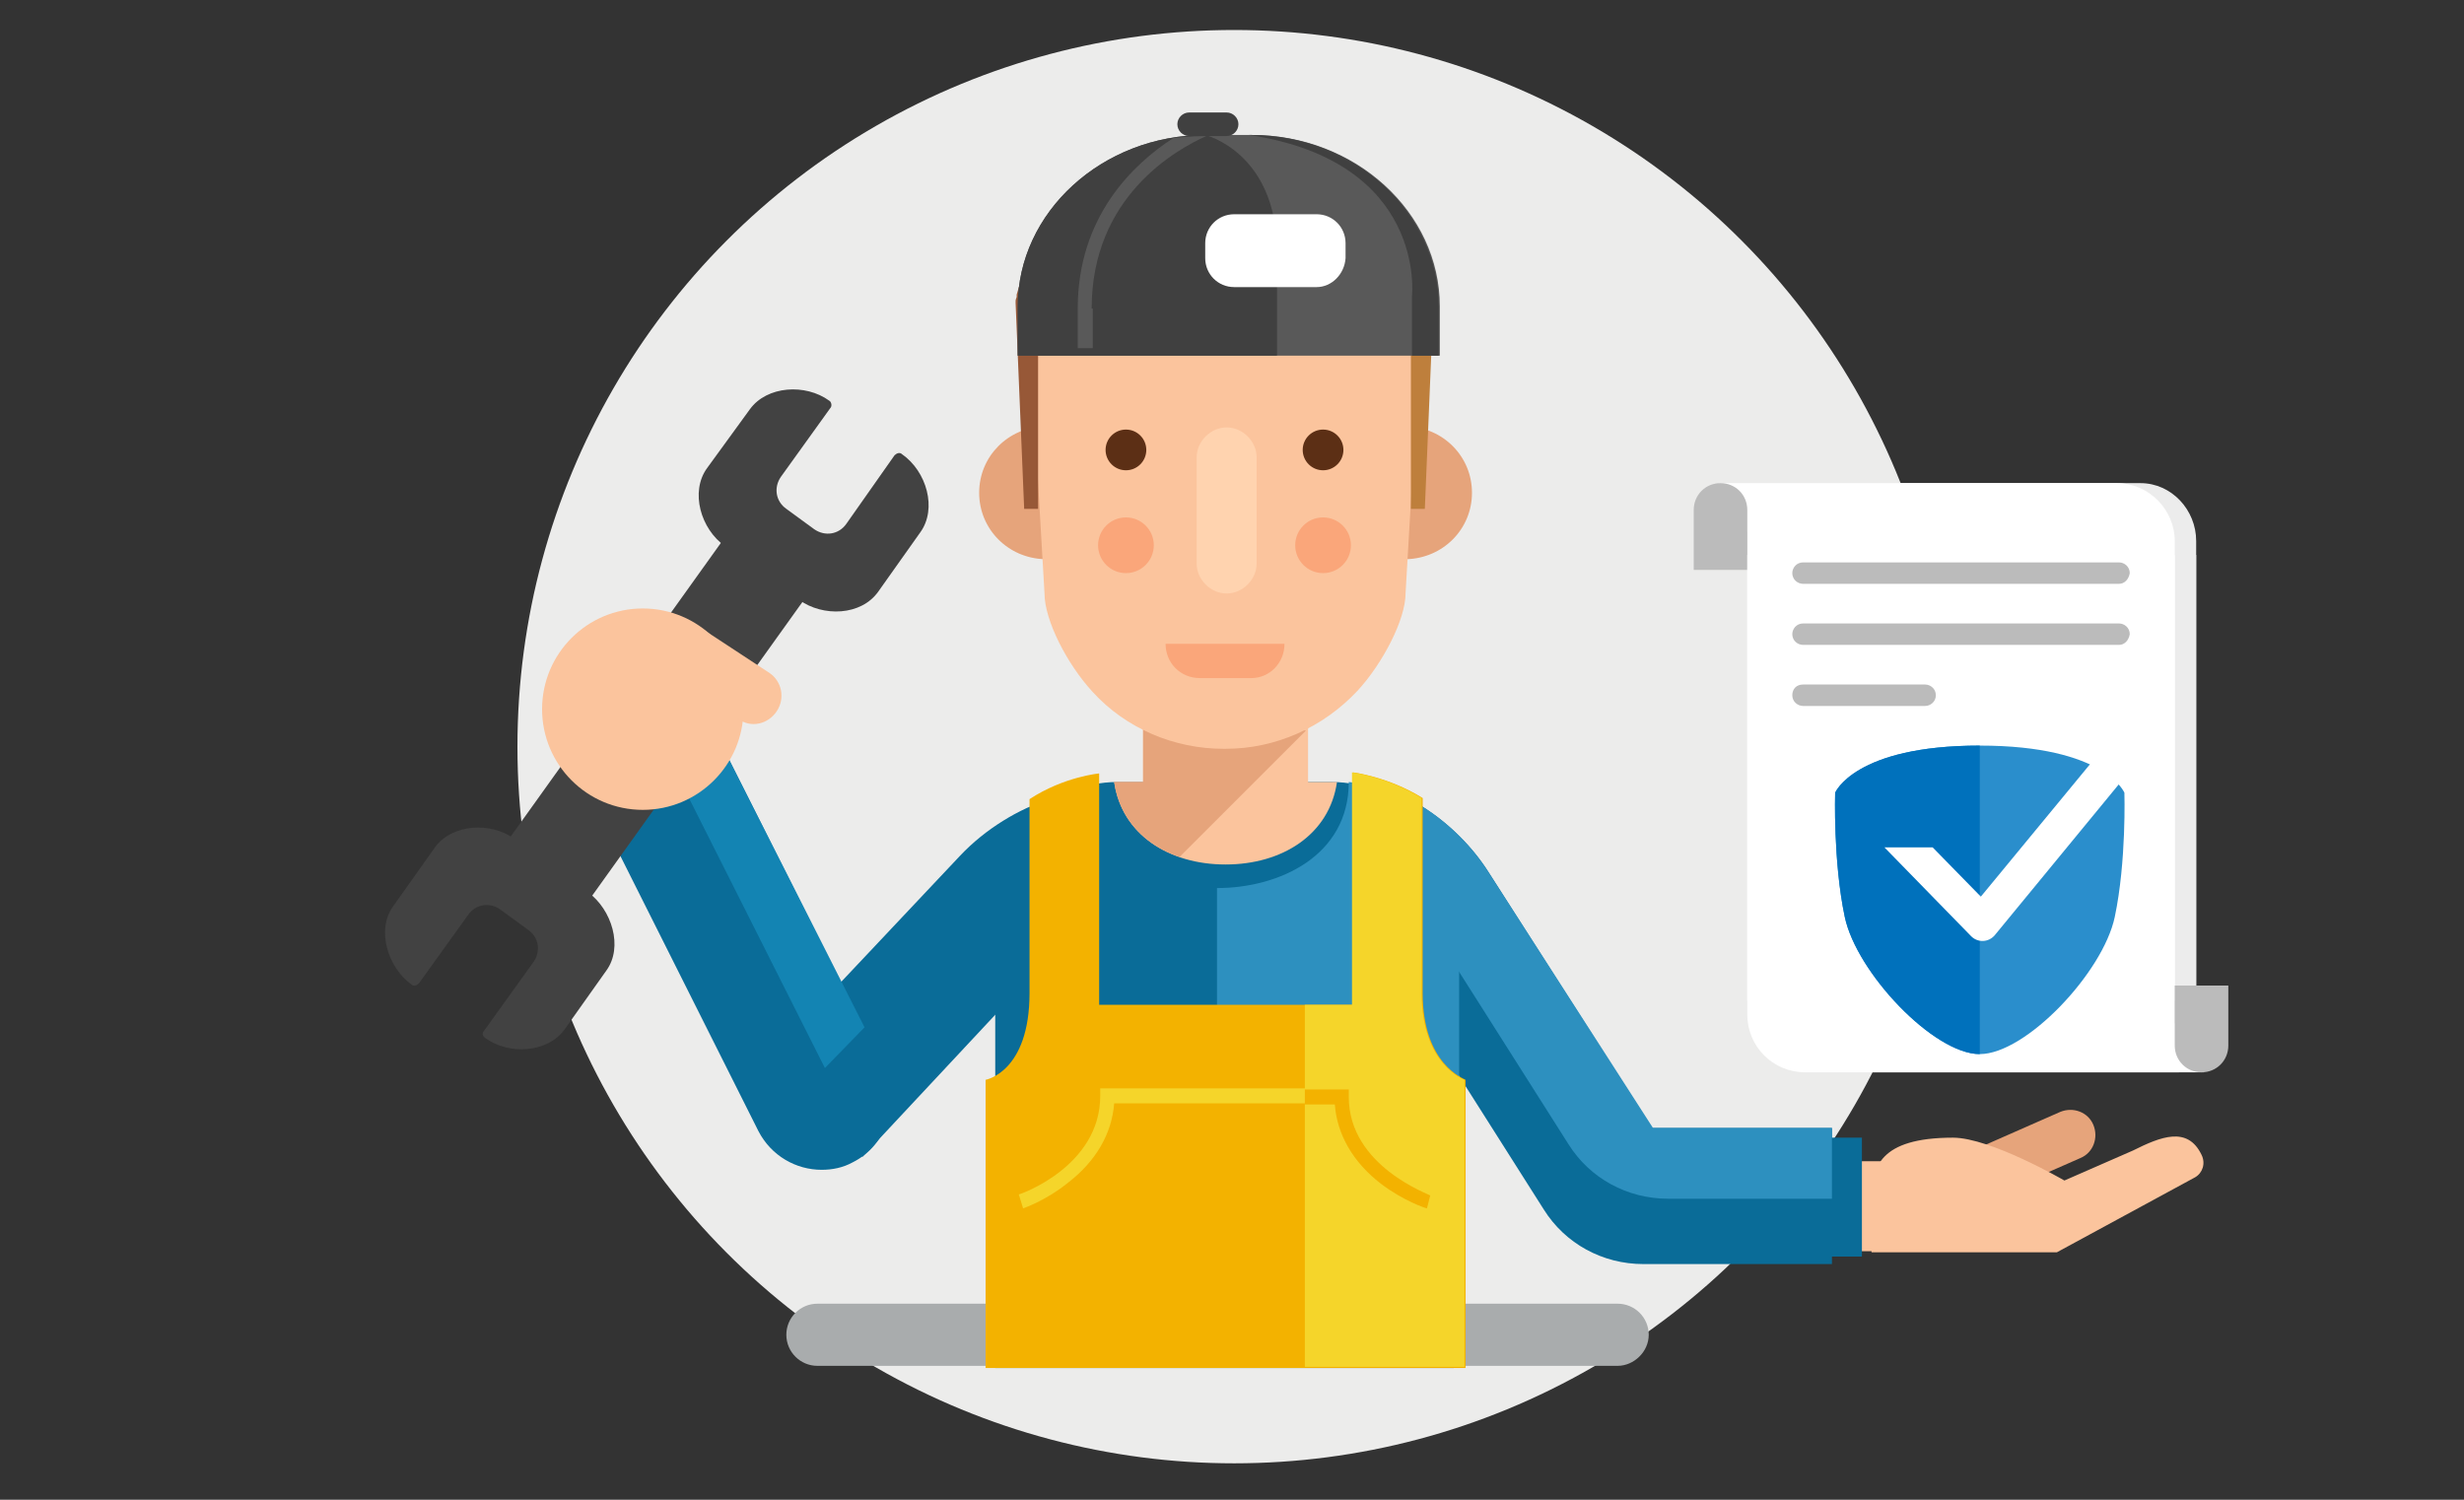 <?xml version="1.0" encoding="utf-8"?>
<!-- Generator: Adobe Illustrator 19.0.0, SVG Export Plug-In . SVG Version: 6.00 Build 0)  -->
<svg version="1.1" baseProfile="tiny" xmlns="http://www.w3.org/2000/svg" xmlns:xlink="http://www.w3.org/1999/xlink" x="0px"
	 y="0px" viewBox="0 0 230 140" xml:space="preserve">
<rect x="0" y="0" width="230" height="140" fill="#333333" stroke="none"/>
<g id="Layer_2">
</g>
<g id="Layer_1">
</g>
<g id="Layer_6">
</g>
<g id="Layer_5">
</g>
<g id="Layer_7">
</g>
<g id="Layer_9">
</g>
<g id="Layer_8">
</g>
<g id="Layer_11">
</g>
<g id="Layer_12">
</g>
<g id="Layer_4">
</g>
<g id="Layer_10">
</g>
<g id="Layer_13">
</g>
<g id="Layer_15">
</g>
<g id="Layer_16">
</g>
<g id="Layer_17">
</g>
<g id="Layer_20">
</g>
<g id="Layer_19">
</g>
<g id="Layer_18">
</g>
<g id="Layer_21">
</g>
<g id="Layer_22">
	<g id="XMLID_247_">
		<circle id="XMLID_3240_" fill="#ECECEB" cx="115.2" cy="69.7" r="66.9"/>
		<g id="XMLID_2860_">
			<path id="XMLID_3206_" fill="#A9ACAD" d="M151,127.5H76.3c-1.6,0-2.9-1.3-2.9-2.9s1.3-2.9,2.9-2.9H151c1.6,0,2.9,1.3,2.9,2.9
				S152.5,127.5,151,127.5z"/>
			<g id="XMLID_3145_">
				<path id="XMLID_3205_" fill="#ECECEC" d="M199.8,45.1h-36.1l2.6,4.6v43.7H205V53.2v-2.7C205,47.6,202.7,45.1,199.8,45.1z"/>
				<path id="XMLID_3204_" fill="#ECECEC" d="M205.7,96.7l-0.7-1.2V51.8h-38.8v42.9c0,3,2.4,5.4,5.3,5.4h31.9
					C204,98.9,204.8,97.7,205.7,96.7z"/>
				<g id="XMLID_3201_">
					<path id="XMLID_3203_" fill="#FFFFFF" d="M197.6,45.1h-37.2l2.7,4.6v43.7H203V53.2v-2.7C203,47.6,200.6,45.1,197.6,45.1z"/>
					<path id="XMLID_3202_" fill="#BBBBBB" d="M163.1,53.2v-5.6c0-1.4-1.1-2.5-2.5-2.5s-2.5,1.1-2.5,2.5v5.6H163.1z"/>
				</g>
				<g id="XMLID_3198_">
					<path id="XMLID_3200_" fill="#FFFFFF" d="M168.5,100.1h37.2l-2.7-4.6V51.8h-39.9V92v2.7C163.1,97.7,165.5,100.1,168.5,100.1z"
						/>
					<path id="XMLID_3199_" fill="#BBBBBB" d="M203,92v5.6c0,1.4,1.1,2.5,2.5,2.5c1.4,0,2.5-1.1,2.5-2.5V92H203z"/>
				</g>
				<g id="XMLID_3179_">
					<path id="XMLID_3182_" fill="#BBBBBB" d="M197.8,54.5h-29.5c-0.5,0-1-0.4-1-1c0-0.5,0.4-1,1-1h29.5c0.5,0,1,0.4,1,1
						C198.7,54.1,198.3,54.5,197.8,54.5z"/>
					<path id="XMLID_3181_" fill="#BBBBBB" d="M197.8,60.2h-29.5c-0.5,0-1-0.4-1-1c0-0.5,0.4-1,1-1h29.5c0.5,0,1,0.4,1,1
						C198.7,59.8,198.3,60.2,197.8,60.2z"/>
					<path id="XMLID_3180_" fill="#BBBBBB" d="M179.7,65.9h-11.4c-0.5,0-1-0.4-1-1s0.4-1,1-1h11.4c0.5,0,1,0.4,1,1
						S180.2,65.9,179.7,65.9z"/>
				</g>
			</g>
		</g>
		<g id="XMLID_235_">
			<path id="XMLID_240_" fill="#2A8ECC" d="M198.3,74c0,0-1.8-4.4-13.5-4.4c-11.7,0-13.5,4.4-13.5,4.4s-0.2,6.4,0.9,11.6
				c1.1,5.2,8.3,12.8,12.6,12.8c4.3,0,11.5-7.6,12.6-12.8C198.5,80.4,198.3,74,198.3,74z"/>
			<g id="XMLID_237_">
				<path id="XMLID_239_" fill="#0071BC" d="M184.8,69.6c-11.7,0-13.5,4.4-13.5,4.4s-0.2,6.4,0.9,11.6c1.1,5.2,8.3,12.8,12.6,12.8
					C184.8,98.4,184.8,69.6,184.8,69.6z"/>
			</g>
			<path id="XMLID_236_" fill="#FFFFFF" d="M197.1,68.9l-12.2,14.8l-4.5-4.6h-4.5l8.1,8.3c0.6,0.6,1.6,0.6,2.2-0.1L199.6,71
				L197.1,68.9z"/>
		</g>
		<g id="XMLID_2263_">
			<g id="XMLID_2316_">
				<g id="XMLID_2317_">
					<g id="XMLID_2325_">
						<path id="XMLID_2326_" fill="#0A6C98" d="M104.4,75.1c-2.3-2.6-10-0.3-14.8,4.8L73.2,97.3l7.3,10.7l19.9-21.3
							C103.1,84.4,106.7,77.7,104.4,75.1z"/>
					</g>
					<g id="XMLID_2318_">
						<g id="XMLID_2320_">
							<path id="XMLID_2324_" fill="#E6A47B" d="M183.6,110.2c-0.5-1.2,0-2.6,1.2-3.1l7.5-3.3c1.2-0.5,2.6,0,3.1,1.2
								c0.5,1.2,0,2.6-1.2,3.1l-7.5,3.3C185.5,111.9,184.1,111.4,183.6,110.2z"/>
							<rect id="XMLID_2323_" x="170.2" y="108.4" fill="#FBC49D" width="8.7" height="8.4"/>
							<path id="XMLID_2322_" fill="#FBC49D" d="M204.9,109.9c0.7-0.4,1-1.3,0.6-2.1c-1.3-2.7-3.8-1.7-6.4-0.4l-6.4,2.8
								c0,0-6.9-4-10.4-4c-7,0-7.4,2.9-7.6,5.1c-0.2,0.9,0,5.6,0,5.6c8.2,0,17.3,0,17.3,0L204.9,109.9z"/>
							<rect id="XMLID_2321_" x="170.3" y="106.2" fill="#0A6C98" width="3.5" height="11.1"/>
						</g>
						<path id="XMLID_2319_" fill="#0A6C98" d="M154.2,105.3L139,81.5c-3.7-5.9-10.9-9.6-13.6-7.5c-2.8,2.1-0.4,9.3,1.7,12.1
							l17,26.8c2,3.2,5.5,5.1,9.3,5.1H171l0-12.7L154.2,105.3z"/>
					</g>
				</g>
			</g>
			<path id="XMLID_2315_" fill="#2D90BF" d="M139,81.5c-3.2-5.1-9-8.6-12.3-8c0.5,2.5,1.6,5.1,2.7,6.5l17,26.8
				c2,3.2,5.5,5.1,9.3,5.1H171l0-6.6l-16.7,0L139,81.5z"/>
			<g id="XMLID_2312_">
				<g id="XMLID_2313_">
					<path id="XMLID_2314_" fill="#0A6C98" d="M135.7,127.7V84.9c0-6.6-5.1-11.9-11.4-11.9h-20c-6.3,0-11.4,5.3-11.4,11.9v42.8
						H135.7z"/>
				</g>
			</g>
			<g id="XMLID_2310_">
				<path id="XMLID_2311_" fill="#FBC49D" d="M122.1,72.8V65h-15.4v7.8c0,0,0,0.1,0,0.2H104c0.7,4.9,5.1,7.7,10.4,7.7
					s9.7-2.8,10.4-7.7h-2.7C122.1,72.8,122.1,72.8,122.1,72.8z"/>
			</g>
			<g id="XMLID_2308_">
				<path id="XMLID_2309_" fill="#2D90BF" d="M125.9,73c0,6.9-6.5,9.9-12.3,9.9V108h22.6V84.9C136.2,78.7,132,73.6,125.9,73z"/>
			</g>
			<g id="XMLID_2305_">
				<path id="XMLID_2307_" fill="#F3B200" d="M132.8,92.7V74.5c-3.2-2-6.5-2.4-6.5-2.4v21.7h-23.7V72.2c0,0-3.3,0.3-6.5,2.4v18.1
					c0,7.4-4.1,8.1-4.1,8.1v26.9h44.8v-26.9C136.7,100.7,132.8,99.4,132.8,92.7z"/>
				<path id="XMLID_2306_" fill="#F5D52A" d="M136.7,127.7v-26.9c0,0-4-1.4-4-8.1V74.5c-3.2-2-6.5-2.4-6.5-2.4v21.7h-4.4v33.8H136.7
					z"/>
			</g>
			<g id="XMLID_2302_">
				<path id="XMLID_2304_" fill="#F5D52A" d="M95.5,112.8l-0.4-1.3c0.1,0,7.6-2.6,7.6-9.2v-0.7h19.2v1.4H104
					c-0.2,2.8-1.7,5.4-4.3,7.4C97.6,112.1,95.5,112.8,95.5,112.8z"/>
				<path id="XMLID_2303_" fill="#F3B200" d="M133.2,112.8c-0.1,0-2.2-0.7-4.3-2.3c-2.6-2-4.1-4.6-4.3-7.4h-2.8v-1.4h4.1v0.7
					c0,6.5,7.6,9.1,7.6,9.2L133.2,112.8z"/>
			</g>
			<path id="XMLID_2301_" fill="#E6A47B" d="M106.7,65.5v7.3c0,0,0,0.1,0,0.2H104c0.5,3.5,2.9,5.9,6.1,7l11.8-11.8L106.7,65.5z"/>
			<g id="XMLID_2284_">
				<g id="XMLID_2286_">
					<g id="XMLID_2298_">
						<path id="XMLID_2300_" fill="#E6A47B" d="M97.5,39.8c-3.4,0.1-6.1,2.8-6.1,6.2c0,3.4,2.7,6.1,6.1,6.2V39.8z"/>
						<path id="XMLID_2299_" fill="#E6A47B" d="M131.3,39.8c3.4,0.1,6.1,2.8,6.1,6.2c0,3.4-2.7,6.1-6.1,6.2V39.8z"/>
					</g>
					<path id="XMLID_2297_" fill="#FBC49D" d="M114.2,69.9c0.1,0,0.1,0,0.2,0c4.7,0,9.1-2,12.3-5.4c2.4-2.6,4.5-6.7,4.5-9.1
						l1.7-29.2H95.8l1.7,29.2c0,2.5,2.1,6.6,4.5,9.2C105.1,68,109.6,69.9,114.2,69.9z"/>
					<g id="XMLID_2290_">
						<g id="XMLID_2294_">
							<circle id="XMLID_2296_" fill="#5C2F15" cx="105.1" cy="42" r="1.9"/>
							<circle id="XMLID_2295_" fill="#FAA67A" cx="105.1" cy="50.9" r="2.6"/>
						</g>
						<g id="XMLID_2291_">
							<circle id="XMLID_2293_" fill="#5C2F15" cx="123.5" cy="42" r="1.9"/>
							<circle id="XMLID_2292_" fill="#FAA67A" cx="123.5" cy="50.9" r="2.6"/>
						</g>
					</g>
					<path id="XMLID_2289_" fill="#FFD3AF" d="M114.5,55.4c-1.5,0-2.8-1.3-2.8-2.8v-9.9c0-1.5,1.3-2.8,2.8-2.8
						c1.5,0,2.8,1.3,2.8,2.8v9.9C117.3,54.1,116,55.4,114.5,55.4z"/>
					<path id="XMLID_2288_" fill="#BE7F3C" d="M115.5,16.1c14.8,0,17.4,8.6,18.2,11.4c0,0.1,0,0.1,0,0.2c0,0.1,0.1,0.2,0.1,0.4
						c0,0.1,0,0.2,0,0.2L133,47.5c-0.3,0-0.7,0-1.3,0V31.1c0-2.3-1.9-4.2-4.2-4.2c-4.7,1.2-9.5,1.8-14.3,1.7V20c0,0,0,0,0-0.1h2.2
						V16.1z"/>
					<path id="XMLID_2287_" fill="#975837" d="M115.9,16.1h-2.8c-14.8,0-17.4,8.6-18.2,11.4c0,0.1,0,0.1,0,0.2
						c0,0.1-0.1,0.2-0.1,0.4c0,0.1,0,0.2,0,0.2l0.8,19.2c0.3,0,0.7,0,1.3,0V31.1c0-2.3,1.9-4.2,4.2-4.2c4,1,8,1.6,12,1.7
						c0,0,1.3,0.1,3.2,0C125.9,28.2,125.4,16.1,115.9,16.1z"/>
				</g>
				<path id="XMLID_2285_" fill="#FAA67A" d="M119.9,60.1h-11.1c0,1.8,1.4,3.2,3.2,3.2h4.8C118.5,63.3,119.9,61.9,119.9,60.1z"/>
			</g>
			<path id="XMLID_2282_" fill="#595959" d="M95,33.2v-4.6c0-8.8,7.9-16,17.5-16h4.4c9.6,0,17.5,7.2,17.5,16v4.6H95z"/>
			<path id="XMLID_2281_" fill="#404040" d="M112.5,12.6c-9.6,0-17.5,7.2-17.5,16v4.6h24.2v-9.9C119.1,14.2,112.5,12.6,112.5,12.6z"
				/>
			<path id="XMLID_2280_" fill="#595959" d="M101.9,28.8c0-10.4,7.8-14.8,10.7-16.1c-0.1,0-0.2,0-0.2,0c-1,0-2,0.1-2.9,0.2
				c-3.7,2.4-8.9,7.3-8.9,15.9v3.7h1.4V28.8z"/>
			<path id="XMLID_2279_" fill="#404040" d="M116.8,12.6h-0.2c16.6,2.5,15.2,15,15.2,15v5.6h2.5v-4.6
				C134.3,19.8,126.4,12.6,116.8,12.6z"/>
			<path id="XMLID_2276_" fill="#404040" d="M114.5,10.5H111c-0.6,0-1.1,0.5-1.1,1.1s0.5,1.1,1.1,1.1h3.5c0.6,0,1.1-0.5,1.1-1.1
				S115.1,10.5,114.5,10.5z"/>
			<path id="XMLID_2275_" fill="#FFFFFF" d="M122.9,26.8h-7.7c-1.5,0-2.7-1.2-2.7-2.7v-1.4c0-1.5,1.2-2.7,2.7-2.7h7.7
				c1.5,0,2.7,1.2,2.7,2.7v1.4C125.5,25.6,124.3,26.8,122.9,26.8z"/>
			<path id="XMLID_2274_" fill="#0A6C98" d="M76.7,109.2c-2.4,0-4.7-1.3-5.9-3.6L56.1,76.3c-1.6-3.2-0.3-7.2,2.9-8.8
				c3.2-1.6,7.2-0.3,8.8,2.9l14.7,29.3c1.6,3.2,0.3,7.2-2.9,8.8C78.7,109,77.7,109.2,76.7,109.2z"/>
			<path id="XMLID_2273_" fill="#1384B3" d="M80.7,95.9L67.8,70.4c-1.6-3.2-5.6-4.5-8.8-2.9c-0.4,0.2-0.8,0.5-1.2,0.8
				c2.1,0.2,4.1,1.5,5.2,3.6l14,27.8L80.7,95.9z"/>

				<rect id="XMLID_2271_" x="56.6" y="48.4" transform="matrix(0.813 0.582 -0.582 0.813 50.536 -23.137)" fill="#424242" width="9.4" height="37.6"/>
			<g id="XMLID_2268_">
				<path id="XMLID_2270_" fill="#424242" d="M83.5,42.5L79,48.9c-0.7,1-2,1.2-3,0.5l-2.6-1.9c-1-0.7-1.2-2-0.5-3l4.6-6.4
					c0.2-0.2,0.1-0.6-0.1-0.7c-2.2-1.6-5.8-1.4-7.4,0.8L66,43.7c-1.6,2.2-0.6,5.7,1.7,7.3l6.9,5c2.2,1.6,5.8,1.5,7.4-0.8l3.9-5.5
					c1.6-2.2,0.6-5.7-1.7-7.3C84,42.2,83.7,42.3,83.5,42.5z"/>
				<path id="XMLID_2269_" fill="#424242" d="M45.2,96.2l4.6-6.4c0.7-1,0.5-2.3-0.5-3l-2.6-1.9c-1-0.7-2.3-0.5-3,0.5l-4.6,6.4
					c-0.2,0.2-0.5,0.3-0.7,0.1c-2.2-1.6-3.3-5.1-1.7-7.3l3.9-5.5c1.6-2.2,5.2-2.4,7.4-0.8l6.9,5c2.2,1.6,3.3,5.1,1.7,7.3l-3.9,5.5
					c-1.6,2.2-5.2,2.4-7.4,0.8C45,96.7,45,96.4,45.2,96.2z"/>
			</g>
			<g id="XMLID_2264_">
				<g id="XMLID_2265_">
					<circle id="XMLID_2267_" fill="#FBC49D" cx="60" cy="66.2" r="9.4"/>
					<path id="XMLID_2266_" fill="#FBC49D" d="M72.5,66.4c0.8-1.2,0.5-2.8-0.7-3.6l-6.4-4.2c-1.2-0.8-2.8-0.5-3.6,0.7
						c-0.8,1.2-0.5,2.8,0.7,3.6l6.4,4.2C70.1,68,71.7,67.6,72.5,66.4z"/>
				</g>
			</g>
		</g>
	</g>
</g>
<g id="Layer_14" display="none">
	<circle id="XMLID_2871_" display="inline" fill="none" stroke="#424242" stroke-miterlimit="10" cx="172" cy="-88" r="100"/>
	<circle id="XMLID_2939_" display="inline" fill="#878427" cx="172.8" cy="208" r="100.4"/>
</g>
</svg>
